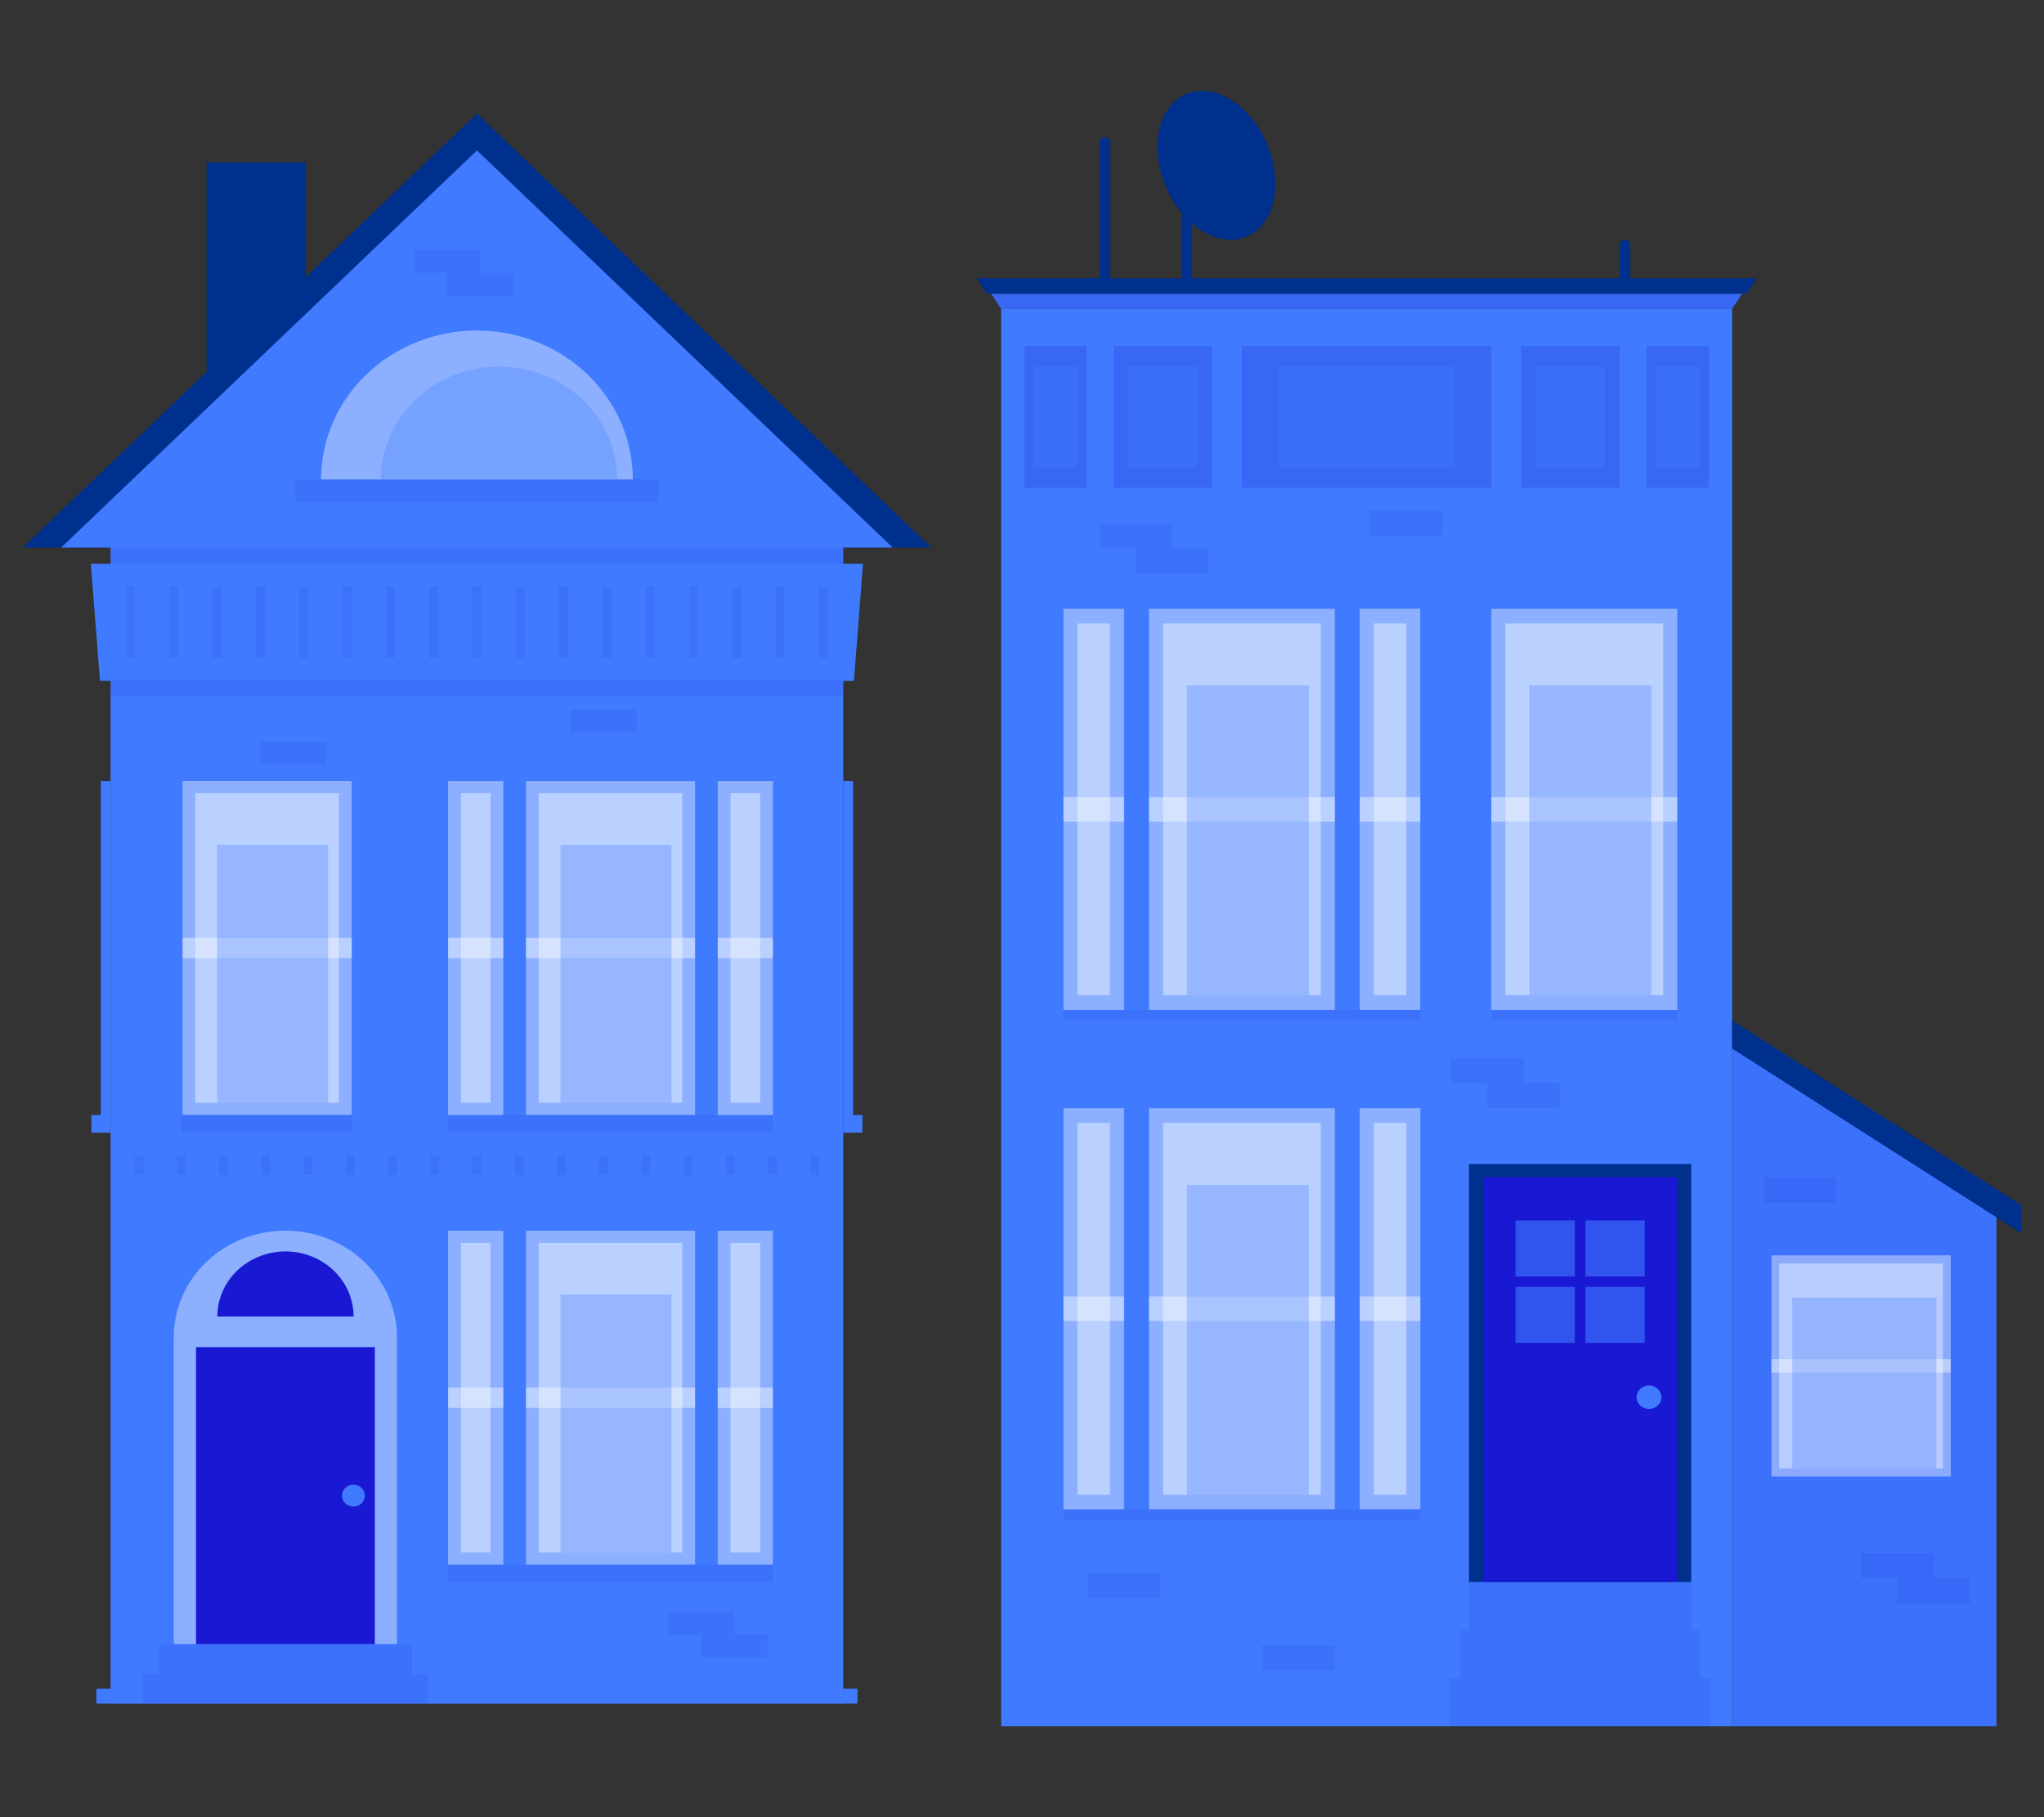 <svg width="90" height="80" viewBox="0 0 90 80" fill="none" xmlns="http://www.w3.org/2000/svg">
    <rect x="0" y="0" width="90" height="80" fill="#333333" stroke="none"/>
    <path d="M13.445 7.144H9.098V20.301H13.445V7.144Z" fill="#00308E"/>
    <path d="M21.001 5L1 24.103H41L21.001 5Z" fill="#00308E"/>
    <path d="M21.001 6.622L2.696 24.103H39.304L21.001 6.622Z" fill="#407BFF"/>
    <path opacity="0.1" d="M13.006 21.107V22.125H28.996V21.107H13.006Z" fill="#1919D3"/>
    <path opacity="0.1" d="M21.15 12.01V10.992H18.24V12.01H19.694V13.026H22.604V12.01H21.15Z" fill="#1919D3"/>
    <path d="M37.13 23.027H4.87V75H37.13V23.027Z" fill="#407BFF"/>
    <path d="M37.757 74.345H4.243V75H37.757V74.345Z" fill="#407BFF"/>
    <path d="M4.437 34.383V49.087H4.026V49.864H4.87V49.087V34.383H4.437Z" fill="#407BFF"/>
    <path d="M37.563 34.383V49.087H37.974V49.864H37.13V49.087V34.383H37.563Z" fill="#407BFF"/>
    <path d="M4.001 24.82H37.999L37.599 29.975H4.402L4.001 24.82Z" fill="#407BFF"/>
    <path opacity="0.1" d="M37.13 24.103H4.87V24.82H37.13V24.103Z" fill="#1919D3"/>
    <path opacity="0.1" d="M37.13 29.931H4.87V30.648H37.13V29.931Z" fill="#1919D3"/>
    <path opacity="0.4" d="M21.001 14.551C19.18 14.551 17.434 15.242 16.146 16.472C14.858 17.702 14.135 19.37 14.135 21.109H27.865C27.865 19.37 27.142 17.703 25.855 16.473C24.567 15.243 22.822 14.552 21.001 14.551Z" fill="white"/>
    <path opacity="0.3" d="M21.974 16.14C20.594 16.14 19.271 16.664 18.296 17.596C17.321 18.528 16.773 19.792 16.773 21.109H27.174C27.174 19.792 26.627 18.528 25.651 17.596C24.676 16.664 23.353 16.14 21.974 16.14Z" fill="#407BFF"/>
    <path opacity="0.1" d="M5.939 25.828H5.551V28.966H5.939V25.828Z" fill="#1919D3"/>
    <path opacity="0.1" d="M7.846 25.828H7.458V28.966H7.846V25.828Z" fill="#1919D3"/>
    <path opacity="0.1" d="M9.754 25.828H9.365V28.966H9.754V25.828Z" fill="#1919D3"/>
    <path opacity="0.1" d="M11.661 25.828H11.273V28.966H11.661V25.828Z" fill="#1919D3"/>
    <path opacity="0.1" d="M13.566 25.828H13.178V28.966H13.566V25.828Z" fill="#1919D3"/>
    <path opacity="0.1" d="M15.473 25.828H15.085V28.966H15.473V25.828Z" fill="#1919D3"/>
    <path opacity="0.1" d="M17.381 25.828H16.992V28.966H17.381V25.828Z" fill="#1919D3"/>
    <path opacity="0.1" d="M19.288 25.828H18.9V28.966H19.288V25.828Z" fill="#1919D3"/>
    <path opacity="0.1" d="M21.193 25.828H20.805V28.966H21.193V25.828Z" fill="#1919D3"/>
    <path opacity="0.1" d="M23.1 25.828H22.712V28.966H23.1V25.828Z" fill="#1919D3"/>
    <path opacity="0.1" d="M25.007 25.828H24.619V28.966H25.007V25.828Z" fill="#1919D3"/>
    <path opacity="0.1" d="M26.915 25.828H26.527V28.966H26.915V25.828Z" fill="#1919D3"/>
    <path opacity="0.1" d="M28.822 25.828H28.434V28.966H28.822V25.828Z" fill="#1919D3"/>
    <path opacity="0.1" d="M30.727 25.828H30.339V28.966H30.727V25.828Z" fill="#1919D3"/>
    <path opacity="0.1" d="M32.635 25.828H32.247V28.966H32.635V25.828Z" fill="#1919D3"/>
    <path opacity="0.1" d="M34.542 25.828H34.154V28.966H34.542V25.828Z" fill="#1919D3"/>
    <path opacity="0.1" d="M36.449 25.828H36.061V28.966H36.449V25.828Z" fill="#1919D3"/>
    <path opacity="0.1" d="M6.314 50.88H5.936V51.724H6.314V50.88Z" fill="#1919D3"/>
    <path opacity="0.1" d="M8.173 50.88H7.795V51.724H8.173V50.88Z" fill="#1919D3"/>
    <path opacity="0.1" d="M10.033 50.88H9.655V51.724H10.033V50.88Z" fill="#1919D3"/>
    <path opacity="0.1" d="M11.892 50.88H11.514V51.724H11.892V50.88Z" fill="#1919D3"/>
    <path opacity="0.1" d="M13.752 50.88H13.374V51.724H13.752V50.88Z" fill="#1919D3"/>
    <path opacity="0.1" d="M15.612 50.88H15.234V51.724H15.612V50.88Z" fill="#1919D3"/>
    <path opacity="0.1" d="M17.471 50.88H17.093V51.724H17.471V50.88Z" fill="#1919D3"/>
    <path opacity="0.1" d="M19.331 50.88H18.953V51.724H19.331V50.88Z" fill="#1919D3"/>
    <path opacity="0.1" d="M21.188 50.88H20.81V51.724H21.188V50.88Z" fill="#1919D3"/>
    <path opacity="0.1" d="M23.047 50.88H22.669V51.724H23.047V50.88Z" fill="#1919D3"/>
    <path opacity="0.1" d="M24.907 50.88H24.529V51.724H24.907V50.88Z" fill="#1919D3"/>
    <path opacity="0.1" d="M26.766 50.88H26.388V51.724H26.766V50.88Z" fill="#1919D3"/>
    <path opacity="0.1" d="M28.625 50.88H28.248V51.724H28.625V50.88Z" fill="#1919D3"/>
    <path opacity="0.1" d="M30.485 50.88H30.107V51.724H30.485V50.88Z" fill="#1919D3"/>
    <path opacity="0.1" d="M32.345 50.88H31.967V51.724H32.345V50.88Z" fill="#1919D3"/>
    <path opacity="0.1" d="M34.202 50.88H33.824V51.724H34.202V50.88Z" fill="#1919D3"/>
    <path opacity="0.1" d="M36.062 50.88H35.684V51.724H36.062V50.88Z" fill="#1919D3"/>
    <path opacity="0.4" d="M15.486 49.084L15.486 34.381H8.04V49.084H15.486Z" fill="white"/>
    <path opacity="0.1" d="M7.985 49.087V49.864H15.483V49.087H7.985Z" fill="#1919D3"/>
    <path opacity="0.4" d="M15.486 42.183V41.285H8.04V42.183H15.486Z" fill="white"/>
    <path opacity="0.4" d="M14.921 34.92H8.602V48.548H14.921V34.92Z" fill="white"/>
    <path opacity="0.3" d="M14.447 37.192H9.559V48.548H14.447V37.192Z" fill="#407BFF"/>
    <path opacity="0.4" d="M30.606 49.087V34.383H23.16V49.087H30.606Z" fill="white"/>
    <path opacity="0.1" d="M19.734 49.087V49.864H34.033V49.087H19.734Z" fill="#1919D3"/>
    <path opacity="0.4" d="M30.606 42.185V41.287H23.16V42.185H30.606Z" fill="white"/>
    <path opacity="0.4" d="M30.042 34.92H23.722V48.548H30.042V34.92Z" fill="white"/>
    <path opacity="0.3" d="M29.568 37.192H24.68V48.548H29.568V37.192Z" fill="#407BFF"/>
    <path opacity="0.4" d="M34.033 49.087V34.383H31.604V49.087H34.033Z" fill="white"/>
    <path opacity="0.4" d="M34.033 42.183V41.285H31.604V42.183H34.033Z" fill="white"/>
    <path opacity="0.4" d="M33.469 34.92H32.166V48.548H33.469V34.92Z" fill="white"/>
    <path opacity="0.4" d="M22.16 49.087V34.383H19.731V49.087H22.16Z" fill="white"/>
    <path opacity="0.4" d="M22.16 42.183V41.285H19.731V42.183H22.16Z" fill="white"/>
    <path opacity="0.4" d="M21.598 34.92H20.296V48.548H21.598V34.92Z" fill="white"/>
    <path opacity="0.4" d="M30.606 68.883V54.179H23.16V68.883H30.606Z" fill="white"/>
    <path opacity="0.1" d="M19.734 68.883V69.66H34.033V68.883H19.734Z" fill="#1919D3"/>
    <path opacity="0.4" d="M30.606 61.981V61.083H23.16V61.981H30.606Z" fill="white"/>
    <path opacity="0.4" d="M30.042 54.718H23.722V68.346H30.042V54.718Z" fill="white"/>
    <path opacity="0.3" d="M29.568 56.99H24.68V68.346H29.568V56.99Z" fill="#407BFF"/>
    <path opacity="0.4" d="M34.031 68.885V54.181H31.602V68.885H34.031Z" fill="white"/>
    <path opacity="0.4" d="M34.031 61.983V61.086H31.602V61.983H34.031Z" fill="white"/>
    <path opacity="0.4" d="M33.469 54.718H32.166V68.346H33.469V54.718Z" fill="white"/>
    <path opacity="0.4" d="M22.16 68.885V54.181H19.731V68.885H22.16Z" fill="white"/>
    <path opacity="0.4" d="M22.16 61.981V61.083H19.731V61.981H22.16Z" fill="white"/>
    <path opacity="0.4" d="M21.598 54.718H20.296V68.346H21.598V54.718Z" fill="white"/>
    <path opacity="0.1" d="M18.144 73.691V72.382H6.994V73.691H6.284V75H18.855V73.691H18.144Z" fill="#1919D3"/>
    <path opacity="0.4" d="M12.57 54.181C13.872 54.181 15.12 54.675 16.041 55.554C16.961 56.434 17.478 57.626 17.478 58.869V72.382H7.652V58.869C7.652 58.253 7.779 57.642 8.026 57.073C8.274 56.504 8.636 55.986 9.093 55.551C9.55 55.116 10.092 54.77 10.689 54.535C11.285 54.3 11.925 54.18 12.57 54.181Z" fill="white"/>
    <path d="M16.506 59.307H8.63V72.382H16.506V59.307Z" fill="#1919D3"/>
    <path d="M12.57 55.093C12.176 55.093 11.786 55.167 11.422 55.311C11.058 55.455 10.727 55.666 10.448 55.931C10.17 56.197 9.949 56.513 9.798 56.861C9.647 57.208 9.569 57.581 9.569 57.957H15.569C15.569 57.581 15.491 57.209 15.341 56.861C15.19 56.514 14.969 56.198 14.691 55.932C14.412 55.666 14.082 55.455 13.718 55.312C13.354 55.168 12.964 55.093 12.57 55.093Z" fill="#1919D3"/>
    <path d="M16.065 65.843C16.065 65.939 16.035 66.032 15.98 66.111C15.925 66.19 15.846 66.252 15.754 66.288C15.662 66.324 15.56 66.334 15.463 66.315C15.365 66.297 15.275 66.251 15.205 66.184C15.134 66.116 15.086 66.031 15.067 65.937C15.047 65.844 15.057 65.747 15.095 65.659C15.134 65.571 15.198 65.496 15.281 65.443C15.364 65.39 15.461 65.362 15.561 65.362C15.695 65.362 15.823 65.413 15.917 65.503C16.012 65.593 16.065 65.716 16.065 65.843Z" fill="#407BFF"/>
    <path opacity="0.1" d="M11.464 32.648V33.666H14.375V32.648H11.464Z" fill="#1919D3"/>
    <path opacity="0.1" d="M25.123 31.236V32.254H28.034V31.236H25.123Z" fill="#1919D3"/>
    <path opacity="0.1" d="M32.332 71.953V70.938H29.422V71.953H30.876V72.971H33.786V71.953H32.332Z" fill="#1919D3"/>
    <path d="M76.267 13.596H44.082V76H76.267V13.596Z" fill="#407BFF"/>
    <path d="M48.651 6.053C48.621 6.052 48.591 6.058 48.563 6.069C48.534 6.079 48.509 6.095 48.487 6.115C48.466 6.136 48.448 6.16 48.437 6.186C48.425 6.213 48.419 6.241 48.419 6.27V12.591H48.881V6.27C48.881 6.212 48.857 6.157 48.814 6.116C48.771 6.076 48.712 6.053 48.651 6.053Z" fill="#00308E"/>
    <path d="M71.548 10.556C71.487 10.556 71.428 10.579 71.385 10.62C71.342 10.66 71.318 10.716 71.318 10.773V12.591H71.78V10.773C71.78 10.745 71.774 10.716 71.762 10.69C71.751 10.663 71.734 10.639 71.712 10.619C71.69 10.599 71.665 10.583 71.636 10.572C71.608 10.561 71.578 10.556 71.548 10.556Z" fill="#00308E"/>
    <path d="M52.493 7.702H52.031V12.591H52.493V7.702Z" fill="#00308E"/>
    <path d="M55.852 6.49C56.528 8.248 56.051 10.027 54.785 10.462C53.519 10.896 51.944 9.827 51.268 8.067C50.591 6.306 51.071 4.532 52.337 4.097C53.603 3.662 55.178 4.732 55.852 6.49Z" fill="#00308E"/>
    <path d="M76.268 45.778L87.907 53.165V76H76.268V45.778Z" fill="#407BFF"/>
    <path opacity="0.1" d="M76.268 45.778L87.907 53.165V76H76.268V45.778Z" fill="#1919D3"/>
    <path opacity="0.1" d="M85.142 69.475V68.367H81.944V69.475H83.544V70.584H86.74V69.475H85.142Z" fill="#1919D3"/>
    <path d="M89 54.29L76.268 46.162V44.926L89 53.056V54.29Z" fill="#00308E"/>
    <path opacity="0.4" d="M85.893 65.001V55.265H77.998V65.001H85.893Z" fill="white"/>
    <path opacity="0.4" d="M85.893 60.43V59.836H77.998V60.43H85.893Z" fill="white"/>
    <path opacity="0.4" d="M85.551 55.623H78.337V64.646H85.551V55.623Z" fill="white"/>
    <path opacity="0.3" d="M85.262 57.127H78.917V64.646H85.262V57.127Z" fill="#407BFF"/>
    <path d="M76.267 13.596H44.082L43.643 12.934H76.706L76.267 13.596Z" fill="#407BFF"/>
    <path opacity="0.2" d="M76.267 13.596H44.082L43.643 12.934H76.706L76.267 13.596Z" fill="#1919D3"/>
    <path d="M76.895 12.934H43.454L43 12.246H77.35L76.895 12.934Z" fill="#00308E"/>
    <path opacity="0.2" d="M47.849 15.233H45.108V21.477H47.849V15.233Z" fill="#1919D3"/>
    <path opacity="0.4" d="M47.444 16.158H45.514V20.557H47.444V16.158Z" fill="#407BFF"/>
    <path opacity="0.2" d="M75.241 15.233H72.5V21.477H75.241V15.233Z" fill="#1919D3"/>
    <path opacity="0.4" d="M74.833 16.158H72.903V20.557H74.833V16.158Z" fill="#407BFF"/>
    <path opacity="0.2" d="M71.318 15.233H66.974V21.477H71.318V15.233Z" fill="#1919D3"/>
    <path opacity="0.4" d="M70.677 16.158H67.617V20.557H70.677V16.158Z" fill="#407BFF"/>
    <path opacity="0.2" d="M53.376 15.233H49.032V21.477H53.376V15.233Z" fill="#1919D3"/>
    <path opacity="0.4" d="M52.735 16.158H49.675V20.557H52.735V16.158Z" fill="#407BFF"/>
    <path opacity="0.2" d="M65.669 15.233H54.683V21.477H65.669V15.233Z" fill="#1919D3"/>
    <path opacity="0.4" d="M64.043 16.158H56.306V20.557H64.043V16.158Z" fill="#407BFF"/>
    <path opacity="0.4" d="M58.775 44.46V26.802H50.591V44.46H58.775Z" fill="white"/>
    <path opacity="0.1" d="M46.826 44.457V44.926H62.54V44.457H46.826Z" fill="#1919D3"/>
    <path opacity="0.4" d="M58.775 36.17V35.093H50.591V36.17H58.775Z" fill="white"/>
    <path opacity="0.4" d="M58.154 27.446H51.209V43.813H58.154V27.446Z" fill="white"/>
    <path opacity="0.3" d="M57.631 30.175H52.26V43.813H57.631V30.175Z" fill="#407BFF"/>
    <path opacity="0.4" d="M62.537 44.457V26.799H59.87V44.457H62.537Z" fill="white"/>
    <path opacity="0.4" d="M62.537 36.168V35.091H59.87V36.168H62.537Z" fill="white"/>
    <path opacity="0.4" d="M61.919 27.446H60.49V43.813H61.919V27.446Z" fill="white"/>
    <path opacity="0.4" d="M49.493 44.46V26.802H46.826V44.46H49.493Z" fill="white"/>
    <path opacity="0.4" d="M49.493 36.168V35.091H46.826V36.168H49.493Z" fill="white"/>
    <path opacity="0.4" d="M48.873 27.446H47.444V43.813H48.873V27.446Z" fill="white"/>
    <path opacity="0.4" d="M58.775 66.445V48.787H50.591V66.445H58.775Z" fill="white"/>
    <path opacity="0.1" d="M46.823 66.445V66.913H62.537V66.445H46.823Z" fill="#1919D3"/>
    <path opacity="0.4" d="M58.775 58.156V57.079H50.591V58.156H58.775Z" fill="white"/>
    <path opacity="0.4" d="M58.154 49.434H51.209V65.8H58.154V49.434Z" fill="white"/>
    <path opacity="0.3" d="M57.631 52.163H52.26V65.8H57.631V52.163Z" fill="#407BFF"/>
    <path opacity="0.4" d="M62.54 66.445V48.787H59.872V66.445H62.54Z" fill="white"/>
    <path opacity="0.4" d="M62.54 58.156V57.079H59.872V58.156H62.54Z" fill="white"/>
    <path opacity="0.4" d="M61.919 49.434H60.49V65.8H61.919V49.434Z" fill="white"/>
    <path opacity="0.4" d="M49.493 66.448V48.789H46.826V66.448H49.493Z" fill="white"/>
    <path opacity="0.4" d="M49.493 58.156V57.079H46.826V58.156H49.493Z" fill="white"/>
    <path opacity="0.4" d="M48.873 49.434H47.444V65.8H48.873V49.434Z" fill="white"/>
    <path opacity="0.4" d="M73.85 44.46V26.802H65.666V44.46H73.85Z" fill="white"/>
    <path opacity="0.1" d="M65.669 44.46V44.928H73.853V44.46H65.669Z" fill="#1919D3"/>
    <path opacity="0.4" d="M73.85 36.168V35.091H65.666V36.168H73.85Z" fill="white"/>
    <path opacity="0.4" d="M73.233 27.446H66.287V43.813H73.233V27.446Z" fill="white"/>
    <path opacity="0.3" d="M72.709 30.175H67.338V43.813H72.709V30.175Z" fill="#407BFF"/>
    <path opacity="0.1" d="M51.617 24.141V23.032H48.419V24.141H50.019V25.247H53.215V24.141H51.617Z" fill="#1919D3"/>
    <path opacity="0.1" d="M67.086 47.681V46.573H63.888V47.681H65.488V48.789H68.684V47.681H67.086Z" fill="#1919D3"/>
    <path opacity="0.1" d="M60.321 22.477V23.585H63.52V22.477H60.321Z" fill="#1919D3"/>
    <path opacity="0.1" d="M47.896 69.258V70.367H51.094V69.258H47.896Z" fill="#1919D3"/>
    <path opacity="0.1" d="M55.576 72.431V73.539H58.775V72.431H55.576Z" fill="#1919D3"/>
    <path opacity="0.1" d="M77.664 51.825V52.933H80.862V51.825H77.664Z" fill="#1919D3"/>
    <path opacity="0.1" d="M74.861 73.882V71.765H74.468V69.647H64.684V71.765H64.291V73.882H63.826V76H75.326V73.882H74.861Z" fill="#1919D3"/>
    <path d="M74.468 69.647V51.243H64.681V69.647H74.468Z" fill="#00308E"/>
    <path d="M73.853 51.827H65.304V69.644H73.853V51.827Z" fill="#1919D3"/>
    <g opacity="0.6">
        <path d="M69.342 53.727H66.734V56.195H69.342V53.727Z" fill="#407BFF"/>
        <path d="M72.421 53.727H69.812V56.195H72.421V53.727Z" fill="#407BFF"/>
        <path d="M69.342 56.651H66.734V59.119H69.342V56.651Z" fill="#407BFF"/>
        <path d="M72.421 56.651H69.812V59.119H72.421V56.651Z" fill="#407BFF"/>
    </g>
    <path d="M72.61 62.029C72.912 62.029 73.156 61.797 73.156 61.512C73.156 61.227 72.912 60.995 72.61 60.995C72.308 60.995 72.063 61.227 72.063 61.512C72.063 61.797 72.308 62.029 72.61 62.029Z" fill="#407BFF"/>
</svg>
